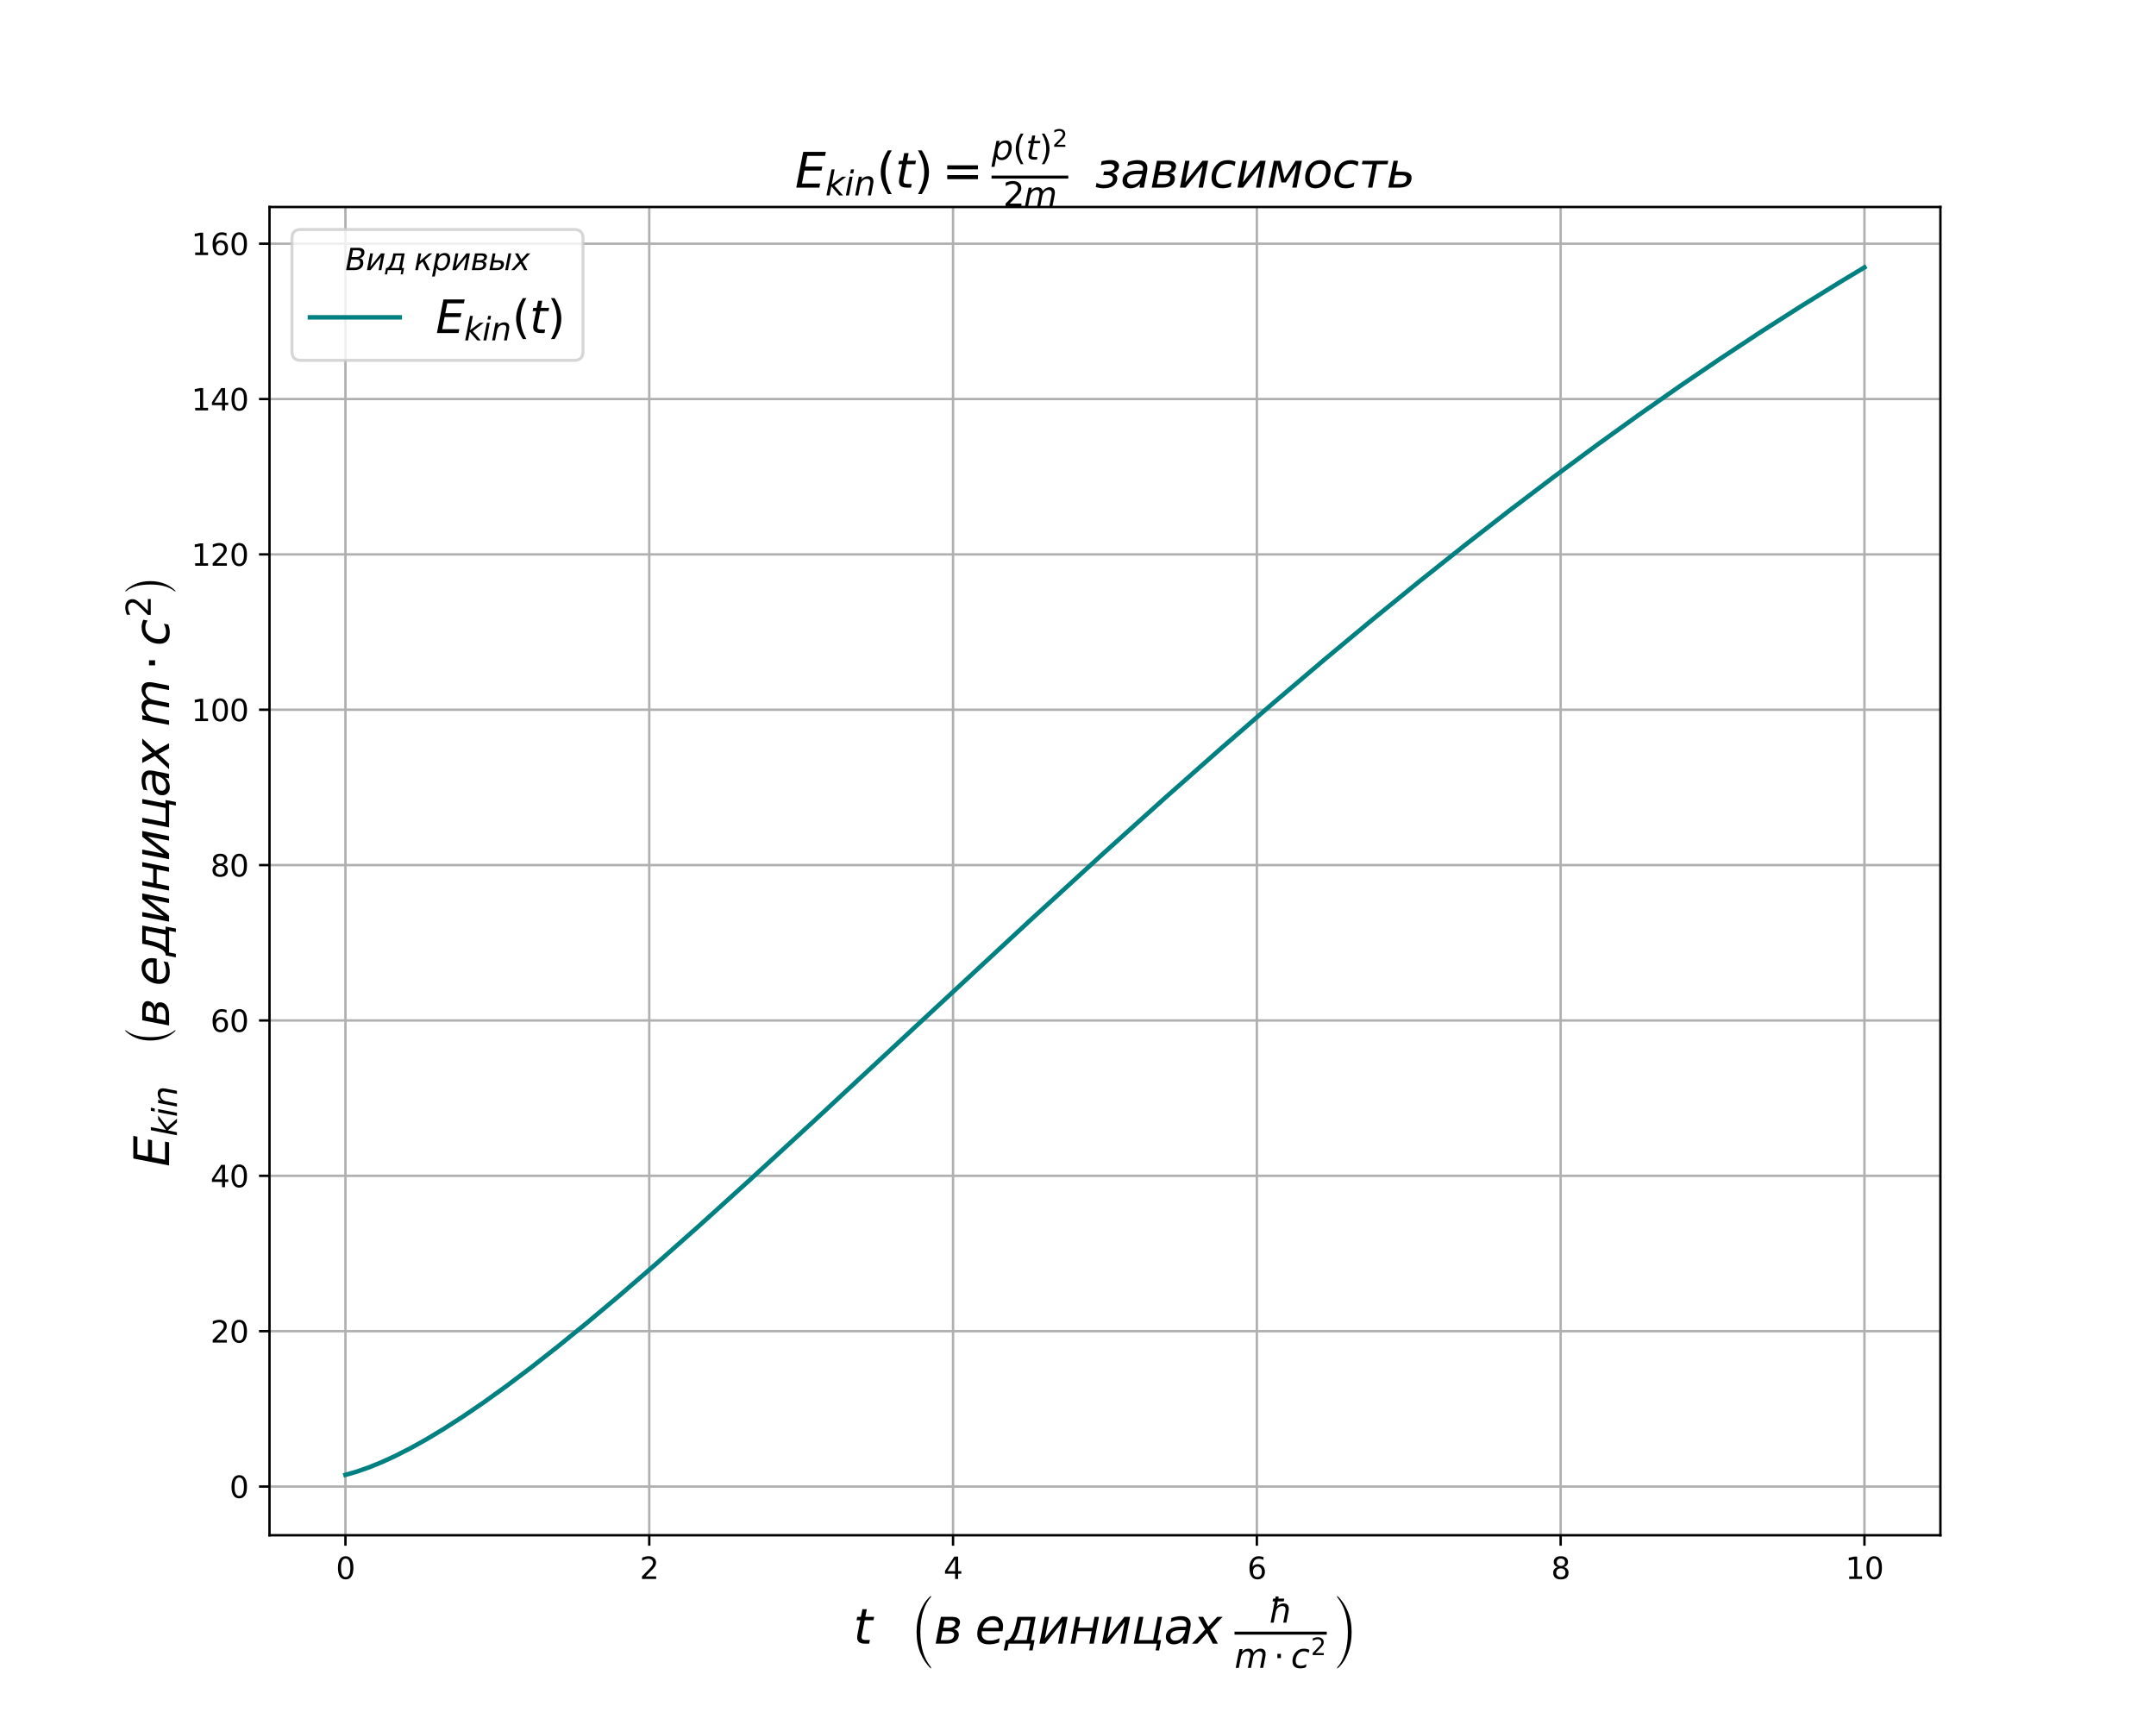 <?xml version="1.0" encoding="utf-8" standalone="no"?>
<!DOCTYPE svg PUBLIC "-//W3C//DTD SVG 1.1//EN"
  "http://www.w3.org/Graphics/SVG/1.1/DTD/svg11.dtd">
<svg xmlns:xlink="http://www.w3.org/1999/xlink" width="720pt" height="576pt" viewBox="0 0 720 576" xmlns="http://www.w3.org/2000/svg" version="1.1">
 <defs>
  <style type="text/css">*{stroke-linejoin: round; stroke-linecap: butt}</style>
 </defs>
 <g id="figure_1">
  <g id="patch_1">
   <path d="M 0 576 
L 720 576 
L 720 0 
L 0 0 
z
" style="fill: #ffffff"/>
  </g>
  <g id="axes_1">
   <g id="patch_2">
    <path d="M 90 512.64 
L 648 512.64 
L 648 69.12 
L 90 69.12 
z
" style="fill: #ffffff"/>
   </g>
   <g id="matplotlib.axis_1">
    <g id="xtick_1">
     <g id="line2d_1">
      <path d="M 115.364 512.64 
L 115.364 69.12 
" clip-path="url(#p8f4faaf056)" style="fill: none; stroke: #b0b0b0; stroke-width: 0.8; stroke-linecap: square"/>
     </g>
     <g id="line2d_2">
      <defs>
       <path id="mba7c14ddfd" d="M 0 0 
L 0 3.5 
" style="stroke: #000000; stroke-width: 0.8"/>
      </defs>
      <g>
       <use xlink:href="#mba7c14ddfd" x="115.364" y="512.64" style="stroke: #000000; stroke-width: 0.8"/>
      </g>
     </g>
     <g id="text_1">
      <!-- 0 -->
      <g transform="translate(112.182 527.238)scale(0.1 -0.1)">
       <defs>
        <path id="DejaVuSans-30" d="M 2034 4250 
Q 1547 4250 1301 3770 
Q 1056 3291 1056 2328 
Q 1056 1369 1301 889 
Q 1547 409 2034 409 
Q 2525 409 2770 889 
Q 3016 1369 3016 2328 
Q 3016 3291 2770 3770 
Q 2525 4250 2034 4250 
z
M 2034 4750 
Q 2819 4750 3233 4129 
Q 3647 3509 3647 2328 
Q 3647 1150 3233 529 
Q 2819 -91 2034 -91 
Q 1250 -91 836 529 
Q 422 1150 422 2328 
Q 422 3509 836 4129 
Q 1250 4750 2034 4750 
z
" transform="scale(0.016)"/>
       </defs>
       <use xlink:href="#DejaVuSans-30"/>
      </g>
     </g>
    </g>
    <g id="xtick_2">
     <g id="line2d_3">
      <path d="M 216.818 512.64 
L 216.818 69.12 
" clip-path="url(#p8f4faaf056)" style="fill: none; stroke: #b0b0b0; stroke-width: 0.8; stroke-linecap: square"/>
     </g>
     <g id="line2d_4">
      <g>
       <use xlink:href="#mba7c14ddfd" x="216.818" y="512.64" style="stroke: #000000; stroke-width: 0.8"/>
      </g>
     </g>
     <g id="text_2">
      <!-- 2 -->
      <g transform="translate(213.637 527.238)scale(0.1 -0.1)">
       <defs>
        <path id="DejaVuSans-32" d="M 1228 531 
L 3431 531 
L 3431 0 
L 469 0 
L 469 531 
Q 828 903 1448 1529 
Q 2069 2156 2228 2338 
Q 2531 2678 2651 2914 
Q 2772 3150 2772 3378 
Q 2772 3750 2511 3984 
Q 2250 4219 1831 4219 
Q 1534 4219 1204 4116 
Q 875 4013 500 3803 
L 500 4441 
Q 881 4594 1212 4672 
Q 1544 4750 1819 4750 
Q 2544 4750 2975 4387 
Q 3406 4025 3406 3419 
Q 3406 3131 3298 2873 
Q 3191 2616 2906 2266 
Q 2828 2175 2409 1742 
Q 1991 1309 1228 531 
z
" transform="scale(0.016)"/>
       </defs>
       <use xlink:href="#DejaVuSans-32"/>
      </g>
     </g>
    </g>
    <g id="xtick_3">
     <g id="line2d_5">
      <path d="M 318.273 512.64 
L 318.273 69.12 
" clip-path="url(#p8f4faaf056)" style="fill: none; stroke: #b0b0b0; stroke-width: 0.8; stroke-linecap: square"/>
     </g>
     <g id="line2d_6">
      <g>
       <use xlink:href="#mba7c14ddfd" x="318.273" y="512.64" style="stroke: #000000; stroke-width: 0.8"/>
      </g>
     </g>
     <g id="text_3">
      <!-- 4 -->
      <g transform="translate(315.091 527.238)scale(0.1 -0.1)">
       <defs>
        <path id="DejaVuSans-34" d="M 2419 4116 
L 825 1625 
L 2419 1625 
L 2419 4116 
z
M 2253 4666 
L 3047 4666 
L 3047 1625 
L 3713 1625 
L 3713 1100 
L 3047 1100 
L 3047 0 
L 2419 0 
L 2419 1100 
L 313 1100 
L 313 1709 
L 2253 4666 
z
" transform="scale(0.016)"/>
       </defs>
       <use xlink:href="#DejaVuSans-34"/>
      </g>
     </g>
    </g>
    <g id="xtick_4">
     <g id="line2d_7">
      <path d="M 419.727 512.64 
L 419.727 69.12 
" clip-path="url(#p8f4faaf056)" style="fill: none; stroke: #b0b0b0; stroke-width: 0.8; stroke-linecap: square"/>
     </g>
     <g id="line2d_8">
      <g>
       <use xlink:href="#mba7c14ddfd" x="419.727" y="512.64" style="stroke: #000000; stroke-width: 0.8"/>
      </g>
     </g>
     <g id="text_4">
      <!-- 6 -->
      <g transform="translate(416.546 527.238)scale(0.1 -0.1)">
       <defs>
        <path id="DejaVuSans-36" d="M 2113 2584 
Q 1688 2584 1439 2293 
Q 1191 2003 1191 1497 
Q 1191 994 1439 701 
Q 1688 409 2113 409 
Q 2538 409 2786 701 
Q 3034 994 3034 1497 
Q 3034 2003 2786 2293 
Q 2538 2584 2113 2584 
z
M 3366 4563 
L 3366 3988 
Q 3128 4100 2886 4159 
Q 2644 4219 2406 4219 
Q 1781 4219 1451 3797 
Q 1122 3375 1075 2522 
Q 1259 2794 1537 2939 
Q 1816 3084 2150 3084 
Q 2853 3084 3261 2657 
Q 3669 2231 3669 1497 
Q 3669 778 3244 343 
Q 2819 -91 2113 -91 
Q 1303 -91 875 529 
Q 447 1150 447 2328 
Q 447 3434 972 4092 
Q 1497 4750 2381 4750 
Q 2619 4750 2861 4703 
Q 3103 4656 3366 4563 
z
" transform="scale(0.016)"/>
       </defs>
       <use xlink:href="#DejaVuSans-36"/>
      </g>
     </g>
    </g>
    <g id="xtick_5">
     <g id="line2d_9">
      <path d="M 521.182 512.64 
L 521.182 69.12 
" clip-path="url(#p8f4faaf056)" style="fill: none; stroke: #b0b0b0; stroke-width: 0.8; stroke-linecap: square"/>
     </g>
     <g id="line2d_10">
      <g>
       <use xlink:href="#mba7c14ddfd" x="521.182" y="512.64" style="stroke: #000000; stroke-width: 0.8"/>
      </g>
     </g>
     <g id="text_5">
      <!-- 8 -->
      <g transform="translate(518.001 527.238)scale(0.1 -0.1)">
       <defs>
        <path id="DejaVuSans-38" d="M 2034 2216 
Q 1584 2216 1326 1975 
Q 1069 1734 1069 1313 
Q 1069 891 1326 650 
Q 1584 409 2034 409 
Q 2484 409 2743 651 
Q 3003 894 3003 1313 
Q 3003 1734 2745 1975 
Q 2488 2216 2034 2216 
z
M 1403 2484 
Q 997 2584 770 2862 
Q 544 3141 544 3541 
Q 544 4100 942 4425 
Q 1341 4750 2034 4750 
Q 2731 4750 3128 4425 
Q 3525 4100 3525 3541 
Q 3525 3141 3298 2862 
Q 3072 2584 2669 2484 
Q 3125 2378 3379 2068 
Q 3634 1759 3634 1313 
Q 3634 634 3220 271 
Q 2806 -91 2034 -91 
Q 1263 -91 848 271 
Q 434 634 434 1313 
Q 434 1759 690 2068 
Q 947 2378 1403 2484 
z
M 1172 3481 
Q 1172 3119 1398 2916 
Q 1625 2713 2034 2713 
Q 2441 2713 2670 2916 
Q 2900 3119 2900 3481 
Q 2900 3844 2670 4047 
Q 2441 4250 2034 4250 
Q 1625 4250 1398 4047 
Q 1172 3844 1172 3481 
z
" transform="scale(0.016)"/>
       </defs>
       <use xlink:href="#DejaVuSans-38"/>
      </g>
     </g>
    </g>
    <g id="xtick_6">
     <g id="line2d_11">
      <path d="M 622.636 512.64 
L 622.636 69.12 
" clip-path="url(#p8f4faaf056)" style="fill: none; stroke: #b0b0b0; stroke-width: 0.8; stroke-linecap: square"/>
     </g>
     <g id="line2d_12">
      <g>
       <use xlink:href="#mba7c14ddfd" x="622.636" y="512.64" style="stroke: #000000; stroke-width: 0.8"/>
      </g>
     </g>
     <g id="text_6">
      <!-- 10 -->
      <g transform="translate(616.274 527.238)scale(0.1 -0.1)">
       <defs>
        <path id="DejaVuSans-31" d="M 794 531 
L 1825 531 
L 1825 4091 
L 703 3866 
L 703 4441 
L 1819 4666 
L 2450 4666 
L 2450 531 
L 3481 531 
L 3481 0 
L 794 0 
L 794 531 
z
" transform="scale(0.016)"/>
       </defs>
       <use xlink:href="#DejaVuSans-31"/>
       <use xlink:href="#DejaVuSans-30" x="63.623"/>
      </g>
     </g>
    </g>
    <g id="text_7">
     <!-- $t\;\;\;\left(в\;единицах\;\frac{\hbar}{m \cdot c^2}\right)$ -->
     <g transform="translate(285 548.838)scale(0.16 -0.16)">
      <defs>
       <path id="DejaVuSans-Oblique-74" d="M 2706 3500 
L 2619 3053 
L 1472 3053 
L 1100 1153 
Q 1081 1047 1072 975 
Q 1063 903 1063 863 
Q 1063 663 1183 572 
Q 1303 481 1569 481 
L 2150 481 
L 2053 0 
L 1503 0 
Q 991 0 739 200 
Q 488 400 488 806 
Q 488 878 497 964 
Q 506 1050 525 1153 
L 897 3053 
L 409 3053 
L 500 3500 
L 978 3500 
L 1172 4494 
L 1747 4494 
L 1556 3500 
L 2706 3500 
z
" transform="scale(0.016)"/>
       <path id="STIXSizeTwoSym-Regular-28" d="M 3219 -1555 
L 3219 -1786 
Q 2144 -774 1517 730 
Q 890 2234 890 4115 
Q 890 6003 1533 7593 
Q 2176 9184 3219 10022 
L 3219 9811 
Q 2490 9062 1994 7606 
Q 1498 6150 1498 4115 
Q 1498 563 3219 -1555 
z
" transform="scale(0.016)"/>
       <path id="DejaVuSans-Oblique-432" d="M 2656 1159 
Q 2656 1613 1947 1613 
L 1128 1613 
L 906 459 
L 1725 459 
Q 2528 459 2644 1038 
Q 2656 1103 2656 1159 
z
M 1406 3041 
L 1219 2072 
L 1975 2072 
Q 2300 2072 2559 2217 
Q 2819 2363 2819 2647 
Q 2819 2819 2653 2930 
Q 2488 3041 2163 3041 
L 1406 3041 
z
M 922 3500 
L 2291 3500 
Q 2906 3500 3162 3300 
Q 3419 3100 3419 2809 
Q 3419 2725 3400 2634 
Q 3275 1981 2588 1888 
Q 2969 1813 3141 1575 
Q 3263 1406 3263 1175 
Q 3263 1084 3244 981 
Q 3153 513 2742 256 
Q 2331 0 1663 0 
L 241 0 
L 922 3500 
z
" transform="scale(0.016)"/>
       <path id="DejaVuSans-Oblique-435" d="M 3078 2063 
Q 3088 2113 3092 2166 
Q 3097 2219 3097 2272 
Q 3097 2653 2873 2875 
Q 2650 3097 2266 3097 
Q 1838 3097 1509 2826 
Q 1181 2556 1013 2059 
L 3078 2063 
z
M 3578 1613 
L 903 1613 
Q 884 1494 878 1425 
Q 872 1356 872 1306 
Q 872 872 1139 634 
Q 1406 397 1894 397 
Q 2269 397 2603 481 
Q 2938 566 3225 728 
L 3116 159 
Q 2806 34 2476 -28 
Q 2147 -91 1806 -91 
Q 1078 -91 686 257 
Q 294 606 294 1247 
Q 294 1794 489 2264 
Q 684 2734 1063 3103 
Q 1306 3334 1642 3459 
Q 1978 3584 2356 3584 
Q 2950 3584 3301 3228 
Q 3653 2872 3653 2272 
Q 3653 2128 3634 1964 
Q 3616 1800 3578 1613 
z
" transform="scale(0.016)"/>
       <path id="DejaVuSans-Oblique-434" d="M 1219 459 
L 2888 459 
L 3391 3041 
L 2181 3041 
L 2097 2603 
Q 1844 1316 1344 628 
L 1219 459 
z
M 384 459 
Q 694 584 872 850 
Q 1306 1509 1563 2838 
L 1691 3500 
L 4056 3500 
L 3466 459 
L 3925 459 
L 3666 -884 
L 3206 -884 
L 3378 0 
L 541 0 
L 369 -884 
L -91 -884 
L 169 459 
L 384 459 
z
" transform="scale(0.016)"/>
       <path id="DejaVuSans-Oblique-438" d="M 3919 3500 
L 3238 0 
L 2666 0 
L 3213 2809 
L 978 0 
L 241 0 
L 922 3500 
L 1494 3500 
L 947 697 
L 3178 3500 
L 3919 3500 
z
" transform="scale(0.016)"/>
       <path id="DejaVuSans-Oblique-43d" d="M 922 3500 
L 1500 3500 
L 1222 2072 
L 3088 2072 
L 3366 3500 
L 3944 3500 
L 3263 0 
L 2684 0 
L 2997 1613 
L 1131 1613 
L 819 0 
L 241 0 
L 922 3500 
z
" transform="scale(0.016)"/>
       <path id="DejaVuSans-Oblique-446" d="M 3350 0 
L 328 0 
L 1006 3500 
L 1584 3500 
L 994 459 
L 2859 459 
L 3450 3500 
L 4028 3500 
L 3438 459 
L 3897 459 
L 3638 -884 
L 3178 -884 
L 3350 0 
z
" transform="scale(0.016)"/>
       <path id="DejaVuSans-Oblique-430" d="M 3438 1997 
L 3047 0 
L 2472 0 
L 2578 531 
Q 2325 219 2001 64 
Q 1678 -91 1281 -91 
Q 834 -91 548 182 
Q 263 456 263 884 
Q 263 1497 752 1853 
Q 1241 2209 2100 2209 
L 2900 2209 
L 2931 2363 
Q 2938 2388 2941 2417 
Q 2944 2447 2944 2509 
Q 2944 2788 2717 2942 
Q 2491 3097 2081 3097 
Q 1800 3097 1504 3025 
Q 1209 2953 897 2809 
L 997 3341 
Q 1322 3463 1633 3523 
Q 1944 3584 2234 3584 
Q 2853 3584 3176 3315 
Q 3500 3047 3500 2534 
Q 3500 2431 3484 2292 
Q 3469 2153 3438 1997 
z
M 2816 1759 
L 2241 1759 
Q 1534 1759 1195 1570 
Q 856 1381 856 984 
Q 856 709 1029 553 
Q 1203 397 1509 397 
Q 1978 397 2328 733 
Q 2678 1069 2791 1631 
L 2816 1759 
z
" transform="scale(0.016)"/>
       <path id="DejaVuSans-Oblique-445" d="M 3841 3500 
L 2234 1784 
L 3219 0 
L 2559 0 
L 1819 1388 
L 531 0 
L -166 0 
L 1556 1844 
L 641 3500 
L 1300 3500 
L 1972 2234 
L 3144 3500 
L 3841 3500 
z
" transform="scale(0.016)"/>
       <path id="DejaVuSans-Oblique-127" d="M 3634 2113 
L 3225 0 
L 2650 0 
L 3056 2094 
Q 3094 2291 3094 2450 
Q 3094 2688 3006 2838 
Q 2863 3084 2475 3084 
Q 2009 3084 1681 2788 
Q 1356 2491 1256 1978 
L 872 0 
L 294 0 
L 1066 3969 
L 675 3969 
L 775 4481 
L 1166 4481 
L 1238 4863 
L 1816 4863 
L 1744 4481 
L 2844 4481 
L 2744 3969 
L 1644 3969 
L 1447 2956 
Q 1713 3272 2025 3428 
Q 2331 3584 2700 3584 
Q 3300 3584 3538 3213 
Q 3688 2975 3688 2606 
Q 3688 2381 3634 2113 
z
" transform="scale(0.016)"/>
       <path id="DejaVuSans-Oblique-6d" d="M 5747 2113 
L 5338 0 
L 4763 0 
L 5166 2094 
Q 5191 2228 5203 2325 
Q 5216 2422 5216 2491 
Q 5216 2772 5059 2928 
Q 4903 3084 4622 3084 
Q 4203 3084 3875 2770 
Q 3547 2456 3450 1953 
L 3066 0 
L 2491 0 
L 2900 2094 
Q 2925 2209 2937 2307 
Q 2950 2406 2950 2484 
Q 2950 2769 2794 2926 
Q 2638 3084 2363 3084 
Q 1938 3084 1609 2770 
Q 1281 2456 1184 1953 
L 800 0 
L 225 0 
L 909 3500 
L 1484 3500 
L 1375 2956 
Q 1609 3263 1923 3423 
Q 2238 3584 2597 3584 
Q 2978 3584 3223 3384 
Q 3469 3184 3519 2828 
Q 3781 3197 4126 3390 
Q 4472 3584 4856 3584 
Q 5306 3584 5551 3325 
Q 5797 3066 5797 2591 
Q 5797 2488 5784 2364 
Q 5772 2241 5747 2113 
z
" transform="scale(0.016)"/>
       <path id="DejaVuSans-22c5" d="M 684 2619 
L 1344 2619 
L 1344 1825 
L 684 1825 
L 684 2619 
z
" transform="scale(0.016)"/>
       <path id="DejaVuSans-Oblique-63" d="M 3431 3366 
L 3316 2797 
Q 3109 2947 2876 3022 
Q 2644 3097 2394 3097 
Q 2119 3097 1870 3000 
Q 1622 2903 1453 2725 
Q 1184 2453 1037 2087 
Q 891 1722 891 1331 
Q 891 859 1127 628 
Q 1363 397 1844 397 
Q 2081 397 2348 469 
Q 2616 541 2906 684 
L 2797 116 
Q 2547 13 2283 -39 
Q 2019 -91 1741 -91 
Q 1044 -91 669 257 
Q 294 606 294 1253 
Q 294 1797 489 2255 
Q 684 2713 1069 3078 
Q 1331 3328 1684 3456 
Q 2038 3584 2456 3584 
Q 2700 3584 2940 3529 
Q 3181 3475 3431 3366 
z
" transform="scale(0.016)"/>
       <path id="STIXSizeTwoSym-Regular-29" d="M 730 9792 
L 730 10022 
Q 1805 9011 2432 7507 
Q 3059 6003 3059 4115 
Q 3059 2234 2416 643 
Q 1773 -947 730 -1786 
L 730 -1574 
Q 1459 -826 1955 633 
Q 2451 2093 2451 4115 
Q 2451 7674 730 9792 
z
" transform="scale(0.016)"/>
      </defs>
      <use xlink:href="#DejaVuSans-Oblique-74" transform="translate(0 0.014)"/>
      <use xlink:href="#STIXSizeTwoSym-Regular-28" transform="translate(120.386 -29.13)scale(0.805)"/>
      <use xlink:href="#DejaVuSans-Oblique-432" transform="translate(167.819 0.014)"/>
      <use xlink:href="#DejaVuSans-Oblique-435" transform="translate(253.814 0.014)"/>
      <use xlink:href="#DejaVuSans-Oblique-434" transform="translate(315.337 0.014)"/>
      <use xlink:href="#DejaVuSans-Oblique-438" transform="translate(384.478 0.014)"/>
      <use xlink:href="#DejaVuSans-Oblique-43d" transform="translate(449.468 0.014)"/>
      <use xlink:href="#DejaVuSans-Oblique-438" transform="translate(514.849 0.014)"/>
      <use xlink:href="#DejaVuSans-Oblique-446" transform="translate(579.839 0.014)"/>
      <use xlink:href="#DejaVuSans-Oblique-430" transform="translate(647.906 0.014)"/>
      <use xlink:href="#DejaVuSans-Oblique-445" transform="translate(709.185 0.014)"/>
      <use xlink:href="#DejaVuSans-Oblique-127" transform="translate(867.424 43.811)scale(0.7)"/>
      <use xlink:href="#DejaVuSans-Oblique-6d" transform="translate(795.424 -50.603)scale(0.7)"/>
      <use xlink:href="#DejaVuSans-22c5" transform="translate(877.25 -50.603)scale(0.7)"/>
      <use xlink:href="#DejaVuSans-Oblique-63" transform="translate(913.139 -50.603)scale(0.7)"/>
      <use xlink:href="#DejaVuSans-32" transform="translate(954.88 -23.806)scale(0.49)"/>
      <use xlink:href="#STIXSizeTwoSym-Regular-29" transform="translate(1000.469 -29.13)scale(0.805)"/>
      <path d="M 795.424 18.811 
L 795.424 25.061 
L 987.969 25.061 
L 987.969 18.811 
L 795.424 18.811 
z
"/>
     </g>
    </g>
   </g>
   <g id="matplotlib.axis_2">
    <g id="ytick_1">
     <g id="line2d_13">
      <path d="M 90 496.371 
L 648 496.371 
" clip-path="url(#p8f4faaf056)" style="fill: none; stroke: #b0b0b0; stroke-width: 0.8; stroke-linecap: square"/>
     </g>
     <g id="line2d_14">
      <defs>
       <path id="ma8114ff569" d="M 0 0 
L -3.5 0 
" style="stroke: #000000; stroke-width: 0.8"/>
      </defs>
      <g>
       <use xlink:href="#ma8114ff569" x="90" y="496.371" style="stroke: #000000; stroke-width: 0.8"/>
      </g>
     </g>
     <g id="text_8">
      <!-- 0 -->
      <g transform="translate(76.638 500.17)scale(0.1 -0.1)">
       <use xlink:href="#DejaVuSans-30"/>
      </g>
     </g>
    </g>
    <g id="ytick_2">
     <g id="line2d_15">
      <path d="M 90 444.495 
L 648 444.495 
" clip-path="url(#p8f4faaf056)" style="fill: none; stroke: #b0b0b0; stroke-width: 0.8; stroke-linecap: square"/>
     </g>
     <g id="line2d_16">
      <g>
       <use xlink:href="#ma8114ff569" x="90" y="444.495" style="stroke: #000000; stroke-width: 0.8"/>
      </g>
     </g>
     <g id="text_9">
      <!-- 20 -->
      <g transform="translate(70.275 448.294)scale(0.1 -0.1)">
       <use xlink:href="#DejaVuSans-32"/>
       <use xlink:href="#DejaVuSans-30" x="63.623"/>
      </g>
     </g>
    </g>
    <g id="ytick_3">
     <g id="line2d_17">
      <path d="M 90 392.619 
L 648 392.619 
" clip-path="url(#p8f4faaf056)" style="fill: none; stroke: #b0b0b0; stroke-width: 0.8; stroke-linecap: square"/>
     </g>
     <g id="line2d_18">
      <g>
       <use xlink:href="#ma8114ff569" x="90" y="392.619" style="stroke: #000000; stroke-width: 0.8"/>
      </g>
     </g>
     <g id="text_10">
      <!-- 40 -->
      <g transform="translate(70.275 396.418)scale(0.1 -0.1)">
       <use xlink:href="#DejaVuSans-34"/>
       <use xlink:href="#DejaVuSans-30" x="63.623"/>
      </g>
     </g>
    </g>
    <g id="ytick_4">
     <g id="line2d_19">
      <path d="M 90 340.743 
L 648 340.743 
" clip-path="url(#p8f4faaf056)" style="fill: none; stroke: #b0b0b0; stroke-width: 0.8; stroke-linecap: square"/>
     </g>
     <g id="line2d_20">
      <g>
       <use xlink:href="#ma8114ff569" x="90" y="340.743" style="stroke: #000000; stroke-width: 0.8"/>
      </g>
     </g>
     <g id="text_11">
      <!-- 60 -->
      <g transform="translate(70.275 344.542)scale(0.1 -0.1)">
       <use xlink:href="#DejaVuSans-36"/>
       <use xlink:href="#DejaVuSans-30" x="63.623"/>
      </g>
     </g>
    </g>
    <g id="ytick_5">
     <g id="line2d_21">
      <path d="M 90 288.867 
L 648 288.867 
" clip-path="url(#p8f4faaf056)" style="fill: none; stroke: #b0b0b0; stroke-width: 0.8; stroke-linecap: square"/>
     </g>
     <g id="line2d_22">
      <g>
       <use xlink:href="#ma8114ff569" x="90" y="288.867" style="stroke: #000000; stroke-width: 0.8"/>
      </g>
     </g>
     <g id="text_12">
      <!-- 80 -->
      <g transform="translate(70.275 292.667)scale(0.1 -0.1)">
       <use xlink:href="#DejaVuSans-38"/>
       <use xlink:href="#DejaVuSans-30" x="63.623"/>
      </g>
     </g>
    </g>
    <g id="ytick_6">
     <g id="line2d_23">
      <path d="M 90 236.991 
L 648 236.991 
" clip-path="url(#p8f4faaf056)" style="fill: none; stroke: #b0b0b0; stroke-width: 0.8; stroke-linecap: square"/>
     </g>
     <g id="line2d_24">
      <g>
       <use xlink:href="#ma8114ff569" x="90" y="236.991" style="stroke: #000000; stroke-width: 0.8"/>
      </g>
     </g>
     <g id="text_13">
      <!-- 100 -->
      <g transform="translate(63.913 240.791)scale(0.1 -0.1)">
       <use xlink:href="#DejaVuSans-31"/>
       <use xlink:href="#DejaVuSans-30" x="63.623"/>
       <use xlink:href="#DejaVuSans-30" x="127.246"/>
      </g>
     </g>
    </g>
    <g id="ytick_7">
     <g id="line2d_25">
      <path d="M 90 185.116 
L 648 185.116 
" clip-path="url(#p8f4faaf056)" style="fill: none; stroke: #b0b0b0; stroke-width: 0.8; stroke-linecap: square"/>
     </g>
     <g id="line2d_26">
      <g>
       <use xlink:href="#ma8114ff569" x="90" y="185.116" style="stroke: #000000; stroke-width: 0.8"/>
      </g>
     </g>
     <g id="text_14">
      <!-- 120 -->
      <g transform="translate(63.913 188.915)scale(0.1 -0.1)">
       <use xlink:href="#DejaVuSans-31"/>
       <use xlink:href="#DejaVuSans-32" x="63.623"/>
       <use xlink:href="#DejaVuSans-30" x="127.246"/>
      </g>
     </g>
    </g>
    <g id="ytick_8">
     <g id="line2d_27">
      <path d="M 90 133.24 
L 648 133.24 
" clip-path="url(#p8f4faaf056)" style="fill: none; stroke: #b0b0b0; stroke-width: 0.8; stroke-linecap: square"/>
     </g>
     <g id="line2d_28">
      <g>
       <use xlink:href="#ma8114ff569" x="90" y="133.24" style="stroke: #000000; stroke-width: 0.8"/>
      </g>
     </g>
     <g id="text_15">
      <!-- 140 -->
      <g transform="translate(63.913 137.039)scale(0.1 -0.1)">
       <use xlink:href="#DejaVuSans-31"/>
       <use xlink:href="#DejaVuSans-34" x="63.623"/>
       <use xlink:href="#DejaVuSans-30" x="127.246"/>
      </g>
     </g>
    </g>
    <g id="ytick_9">
     <g id="line2d_29">
      <path d="M 90 81.364 
L 648 81.364 
" clip-path="url(#p8f4faaf056)" style="fill: none; stroke: #b0b0b0; stroke-width: 0.8; stroke-linecap: square"/>
     </g>
     <g id="line2d_30">
      <g>
       <use xlink:href="#ma8114ff569" x="90" y="81.364" style="stroke: #000000; stroke-width: 0.8"/>
      </g>
     </g>
     <g id="text_16">
      <!-- 160 -->
      <g transform="translate(63.913 85.163)scale(0.1 -0.1)">
       <use xlink:href="#DejaVuSans-31"/>
       <use xlink:href="#DejaVuSans-36" x="63.623"/>
       <use xlink:href="#DejaVuSans-30" x="127.246"/>
      </g>
     </g>
    </g>
    <g id="text_17">
     <!-- $E_{kin}\;\;\;\left(в\;единицах\;m \cdot c^2 \right)$ -->
     <g transform="translate(56.585 389.6)rotate(-90)scale(0.16 -0.16)">
      <defs>
       <path id="DejaVuSans-Oblique-45" d="M 1081 4666 
L 4031 4666 
L 3928 4134 
L 1606 4134 
L 1338 2753 
L 3566 2753 
L 3463 2222 
L 1234 2222 
L 909 531 
L 3284 531 
L 3181 0 
L 172 0 
L 1081 4666 
z
" transform="scale(0.016)"/>
       <path id="DejaVuSans-Oblique-6b" d="M 1172 4863 
L 1747 4863 
L 1197 2028 
L 3169 3500 
L 3916 3500 
L 1716 1825 
L 3322 0 
L 2625 0 
L 1131 1709 
L 800 0 
L 225 0 
L 1172 4863 
z
" transform="scale(0.016)"/>
       <path id="DejaVuSans-Oblique-69" d="M 1172 4863 
L 1747 4863 
L 1606 4134 
L 1031 4134 
L 1172 4863 
z
M 909 3500 
L 1484 3500 
L 800 0 
L 225 0 
L 909 3500 
z
" transform="scale(0.016)"/>
       <path id="DejaVuSans-Oblique-6e" d="M 3566 2113 
L 3156 0 
L 2578 0 
L 2988 2091 
Q 3016 2238 3031 2350 
Q 3047 2463 3047 2528 
Q 3047 2791 2881 2937 
Q 2716 3084 2419 3084 
Q 1956 3084 1622 2776 
Q 1288 2469 1184 1941 
L 800 0 
L 225 0 
L 903 3500 
L 1478 3500 
L 1363 2950 
Q 1603 3253 1940 3418 
Q 2278 3584 2650 3584 
Q 3113 3584 3367 3334 
Q 3622 3084 3622 2631 
Q 3622 2519 3608 2391 
Q 3594 2263 3566 2113 
z
" transform="scale(0.016)"/>
       <path id="STIXSizeOneSym-Regular-28" d="M 2445 -858 
L 2445 -1050 
Q 1728 -371 1309 630 
Q 890 1632 890 2886 
Q 890 4122 1309 5136 
Q 1728 6150 2445 6822 
L 2445 6630 
Q 1408 5363 1408 2886 
Q 1408 410 2445 -858 
z
" transform="scale(0.016)"/>
       <path id="STIXSizeOneSym-Regular-29" d="M 550 6630 
L 550 6822 
Q 1267 6144 1686 5142 
Q 2106 4141 2106 2886 
Q 2106 1651 1686 636 
Q 1267 -378 550 -1050 
L 550 -858 
Q 1587 410 1587 2886 
Q 1587 5363 550 6630 
z
" transform="scale(0.016)"/>
      </defs>
      <use xlink:href="#DejaVuSans-Oblique-45" transform="translate(0 0.766)"/>
      <use xlink:href="#DejaVuSans-Oblique-6b" transform="translate(63.184 -15.641)scale(0.7)"/>
      <use xlink:href="#DejaVuSans-Oblique-69" transform="translate(103.721 -15.641)scale(0.7)"/>
      <use xlink:href="#DejaVuSans-Oblique-6e" transform="translate(123.169 -15.641)scale(0.7)"/>
      <use xlink:href="#STIXSizeOneSym-Regular-28" transform="translate(251.446 0.828)scale(0.846)"/>
      <use xlink:href="#DejaVuSans-Oblique-432" transform="translate(291.029 0.766)"/>
      <use xlink:href="#DejaVuSans-Oblique-435" transform="translate(377.023 0.766)"/>
      <use xlink:href="#DejaVuSans-Oblique-434" transform="translate(438.547 0.766)"/>
      <use xlink:href="#DejaVuSans-Oblique-438" transform="translate(507.687 0.766)"/>
      <use xlink:href="#DejaVuSans-Oblique-43d" transform="translate(572.677 0.766)"/>
      <use xlink:href="#DejaVuSans-Oblique-438" transform="translate(638.058 0.766)"/>
      <use xlink:href="#DejaVuSans-Oblique-446" transform="translate(703.049 0.766)"/>
      <use xlink:href="#DejaVuSans-Oblique-430" transform="translate(771.115 0.766)"/>
      <use xlink:href="#DejaVuSans-Oblique-445" transform="translate(832.394 0.766)"/>
      <use xlink:href="#DejaVuSans-Oblique-6d" transform="translate(918.633 0.766)"/>
      <use xlink:href="#DejaVuSans-22c5" transform="translate(1035.528 0.766)"/>
      <use xlink:href="#DejaVuSans-Oblique-63" transform="translate(1086.797 0.766)"/>
      <use xlink:href="#DejaVuSans-32" transform="translate(1146.428 39.047)scale(0.7)"/>
      <use xlink:href="#STIXSizeOneSym-Regular-29" transform="translate(1193.698 0.828)scale(0.846)"/>
     </g>
    </g>
   </g>
   <g id="line2d_31">
    <path d="M 115.364 492.48 
L 119.17 491.384 
L 123.23 489.965 
L 127.544 488.209 
L 132.112 486.108 
L 137.187 483.515 
L 142.516 480.54 
L 148.353 477.027 
L 154.697 472.946 
L 161.549 468.271 
L 169.161 462.798 
L 177.282 456.682 
L 186.164 449.716 
L 196.06 441.668 
L 206.972 432.505 
L 219.153 421.981 
L 233.364 409.396 
L 250.366 394.026 
L 271.682 374.44 
L 305.94 342.616 
L 344.258 307.102 
L 368.366 285.057 
L 388.92 266.558 
L 407.699 249.956 
L 425.209 234.767 
L 441.957 220.527 
L 458.198 207.006 
L 473.931 194.193 
L 489.411 181.874 
L 504.383 170.24 
L 519.101 159.084 
L 533.565 148.4 
L 547.522 138.364 
L 561.226 128.78 
L 574.675 119.64 
L 588.125 110.77 
L 601.32 102.335 
L 614.262 94.324 
L 622.636 89.28 
L 622.636 89.28 
" clip-path="url(#p8f4faaf056)" style="fill: none; stroke: #008080; stroke-width: 1.5; stroke-linecap: square"/>
   </g>
   <g id="patch_3">
    <path d="M 90 512.64 
L 90 69.12 
" style="fill: none; stroke: #000000; stroke-width: 0.8; stroke-linejoin: miter; stroke-linecap: square"/>
   </g>
   <g id="patch_4">
    <path d="M 648 512.64 
L 648 69.12 
" style="fill: none; stroke: #000000; stroke-width: 0.8; stroke-linejoin: miter; stroke-linecap: square"/>
   </g>
   <g id="patch_5">
    <path d="M 90 512.64 
L 648 512.64 
" style="fill: none; stroke: #000000; stroke-width: 0.8; stroke-linejoin: miter; stroke-linecap: square"/>
   </g>
   <g id="patch_6">
    <path d="M 90 69.12 
L 648 69.12 
" style="fill: none; stroke: #000000; stroke-width: 0.8; stroke-linejoin: miter; stroke-linecap: square"/>
   </g>
   <g id="text_18">
    <!-- $E_{kin}(t) = \frac{p(t)^2}{2m}\;\,зависимость$ -->
    <g transform="translate(265.48 62.72)scale(0.16 -0.16)">
     <defs>
      <path id="DejaVuSans-28" d="M 1984 4856 
Q 1566 4138 1362 3434 
Q 1159 2731 1159 2009 
Q 1159 1288 1364 580 
Q 1569 -128 1984 -844 
L 1484 -844 
Q 1016 -109 783 600 
Q 550 1309 550 2009 
Q 550 2706 781 3412 
Q 1013 4119 1484 4856 
L 1984 4856 
z
" transform="scale(0.016)"/>
      <path id="DejaVuSans-29" d="M 513 4856 
L 1013 4856 
Q 1481 4119 1714 3412 
Q 1947 2706 1947 2009 
Q 1947 1309 1714 600 
Q 1481 -109 1013 -844 
L 513 -844 
Q 928 -128 1133 580 
Q 1338 1288 1338 2009 
Q 1338 2731 1133 3434 
Q 928 4138 513 4856 
z
" transform="scale(0.016)"/>
      <path id="DejaVuSans-3d" d="M 678 2906 
L 4684 2906 
L 4684 2381 
L 678 2381 
L 678 2906 
z
M 678 1631 
L 4684 1631 
L 4684 1100 
L 678 1100 
L 678 1631 
z
" transform="scale(0.016)"/>
      <path id="DejaVuSans-Oblique-70" d="M 3175 2156 
Q 3175 2616 2975 2859 
Q 2775 3103 2400 3103 
Q 2144 3103 1911 2972 
Q 1678 2841 1497 2591 
Q 1319 2344 1212 1994 
Q 1106 1644 1106 1300 
Q 1106 863 1306 627 
Q 1506 391 1875 391 
Q 2147 391 2380 519 
Q 2613 647 2778 891 
Q 2956 1147 3065 1494 
Q 3175 1841 3175 2156 
z
M 1394 2969 
Q 1625 3272 1939 3428 
Q 2253 3584 2638 3584 
Q 3175 3584 3472 3232 
Q 3769 2881 3769 2247 
Q 3769 1728 3584 1258 
Q 3400 788 3053 416 
Q 2822 169 2531 39 
Q 2241 -91 1919 -91 
Q 1547 -91 1294 64 
Q 1041 219 916 525 
L 556 -1331 
L -19 -1331 
L 922 3500 
L 1497 3500 
L 1394 2969 
z
" transform="scale(0.016)"/>
      <path id="DejaVuSans-Oblique-437" d="M 1169 2103 
L 1653 2103 
Q 2016 2103 2278 2256 
Q 2541 2409 2541 2666 
Q 2541 2825 2367 2956 
Q 2194 3088 1897 3088 
Q 1366 3088 763 2916 
L 863 3438 
Q 1506 3588 2044 3588 
Q 2578 3588 2851 3369 
Q 3125 3150 3125 2841 
Q 3125 2431 2825 2166 
Q 2597 1963 2234 1888 
Q 2606 1813 2778 1584 
Q 2903 1419 2903 1197 
Q 2903 1113 2884 1019 
Q 2778 478 2320 193 
Q 1863 -91 1119 -91 
Q 622 -91 91 84 
L 197 619 
Q 597 388 1131 388 
Q 1666 388 1997 583 
Q 2328 778 2328 1125 
Q 2328 1328 2148 1478 
Q 1969 1628 1541 1628 
L 1078 1628 
L 1169 2103 
z
" transform="scale(0.016)"/>
      <path id="DejaVuSans-Oblique-441" d="M 3431 3366 
L 3316 2797 
Q 3109 2947 2876 3022 
Q 2644 3097 2394 3097 
Q 2119 3097 1870 3000 
Q 1622 2903 1453 2725 
Q 1184 2453 1037 2087 
Q 891 1722 891 1331 
Q 891 859 1127 628 
Q 1363 397 1844 397 
Q 2081 397 2348 469 
Q 2616 541 2906 684 
L 2797 116 
Q 2547 13 2283 -39 
Q 2019 -91 1741 -91 
Q 1044 -91 669 257 
Q 294 606 294 1253 
Q 294 1797 489 2255 
Q 684 2713 1069 3078 
Q 1331 3328 1684 3456 
Q 2038 3584 2456 3584 
Q 2700 3584 2940 3529 
Q 3181 3475 3431 3366 
z
" transform="scale(0.016)"/>
      <path id="DejaVuSans-Oblique-43c" d="M 922 3500 
L 1763 3500 
L 2300 1156 
L 3753 3500 
L 4588 3500 
L 3906 0 
L 3328 0 
L 3903 2950 
L 2494 672 
L 1919 672 
L 1394 2950 
L 819 0 
L 241 0 
L 922 3500 
z
" transform="scale(0.016)"/>
      <path id="DejaVuSans-Oblique-43e" d="M 1625 -91 
Q 1009 -91 651 289 
Q 294 669 294 1325 
Q 294 1706 417 2101 
Q 541 2497 738 2766 
Q 1047 3184 1428 3384 
Q 1809 3584 2291 3584 
Q 2888 3584 3255 3212 
Q 3622 2841 3622 2241 
Q 3622 1825 3500 1412 
Q 3378 1000 3181 728 
Q 2875 309 2494 109 
Q 2113 -91 1625 -91 
z
M 891 1344 
Q 891 869 1089 633 
Q 1288 397 1691 397 
Q 2269 397 2648 901 
Q 3028 1406 3028 2181 
Q 3028 2634 2825 2865 
Q 2622 3097 2228 3097 
Q 1903 3097 1650 2945 
Q 1397 2794 1197 2484 
Q 1050 2253 970 1956 
Q 891 1659 891 1344 
z
" transform="scale(0.016)"/>
      <path id="DejaVuSans-Oblique-442" d="M 528 3500 
L 3881 3500 
L 3791 3041 
L 2397 3041 
L 1806 0 
L 1241 0 
L 1831 3041 
L 438 3041 
L 528 3500 
z
" transform="scale(0.016)"/>
      <path id="DejaVuSans-Oblique-44c" d="M 2656 1159 
Q 2656 1613 1950 1613 
L 1131 1613 
L 909 459 
L 1728 459 
Q 2528 459 2644 1038 
Q 2656 1103 2656 1159 
z
M 2066 2072 
Q 3281 2072 3281 1278 
Q 3281 1166 3256 1038 
Q 3053 0 1663 0 
L 241 0 
L 922 3500 
L 1500 3500 
L 1222 2072 
L 2066 2072 
z
" transform="scale(0.016)"/>
     </defs>
     <use xlink:href="#DejaVuSans-Oblique-45" transform="translate(0 0.481)"/>
     <use xlink:href="#DejaVuSans-Oblique-6b" transform="translate(63.184 -15.925)scale(0.7)"/>
     <use xlink:href="#DejaVuSans-Oblique-69" transform="translate(103.721 -15.925)scale(0.7)"/>
     <use xlink:href="#DejaVuSans-Oblique-6e" transform="translate(123.169 -15.925)scale(0.7)"/>
     <use xlink:href="#DejaVuSans-28" transform="translate(170.269 0.481)"/>
     <use xlink:href="#DejaVuSans-Oblique-74" transform="translate(209.282 0.481)"/>
     <use xlink:href="#DejaVuSans-29" transform="translate(248.491 0.481)"/>
     <use xlink:href="#DejaVuSans-3d" transform="translate(306.987 0.481)"/>
     <use xlink:href="#DejaVuSans-Oblique-70" transform="translate(410.259 58.836)scale(0.7)"/>
     <use xlink:href="#DejaVuSans-28" transform="translate(454.692 58.836)scale(0.7)"/>
     <use xlink:href="#DejaVuSans-Oblique-74" transform="translate(482.002 58.836)scale(0.7)"/>
     <use xlink:href="#DejaVuSans-29" transform="translate(509.448 58.836)scale(0.7)"/>
     <use xlink:href="#DejaVuSans-32" transform="translate(537.428 85.633)scale(0.49)"/>
     <use xlink:href="#DejaVuSans-32" transform="translate(434.259 -38.925)scale(0.7)"/>
     <use xlink:href="#DejaVuSans-Oblique-6d" transform="translate(477.57 -38.925)scale(0.7)"/>
     <use xlink:href="#DejaVuSans-Oblique-437" transform="translate(626.312 0.481)"/>
     <use xlink:href="#DejaVuSans-Oblique-430" transform="translate(679.486 0.481)"/>
     <use xlink:href="#DejaVuSans-Oblique-432" transform="translate(740.765 0.481)"/>
     <use xlink:href="#DejaVuSans-Oblique-438" transform="translate(799.701 0.481)"/>
     <use xlink:href="#DejaVuSans-Oblique-441" transform="translate(864.691 0.481)"/>
     <use xlink:href="#DejaVuSans-Oblique-438" transform="translate(919.671 0.481)"/>
     <use xlink:href="#DejaVuSans-Oblique-43c" transform="translate(984.662 0.481)"/>
     <use xlink:href="#DejaVuSans-Oblique-43e" transform="translate(1060.101 0.481)"/>
     <use xlink:href="#DejaVuSans-Oblique-441" transform="translate(1121.283 0.481)"/>
     <use xlink:href="#DejaVuSans-Oblique-442" transform="translate(1176.263 0.481)"/>
     <use xlink:href="#DejaVuSans-Oblique-44c" transform="translate(1234.515 0.481)"/>
     <path d="M 410.259 19.278 
L 410.259 25.528 
L 570.517 25.528 
L 570.517 19.278 
L 410.259 19.278 
z
"/>
    </g>
   </g>
   <g id="legend_1">
    <g id="patch_7">
     <path d="M 100.5 120.336 
L 191.7 120.336 
Q 194.7 120.336 194.7 117.336 
L 194.7 79.62 
Q 194.7 76.62 191.7 76.62 
L 100.5 76.62 
Q 97.5 76.62 97.5 79.62 
L 97.5 117.336 
Q 97.5 120.336 100.5 120.336 
z
" style="fill: #ffffff; opacity: 0.8; stroke: #cccccc; stroke-linejoin: miter"/>
    </g>
    <g id="text_19">
     <!-- $Вид\;кривых$ -->
     <g transform="translate(115.3 90.218)scale(0.1 -0.1)">
      <defs>
       <path id="DejaVuSans-Oblique-412" d="M 1081 4666 
L 2694 4666 
Q 3350 4666 3675 4422 
Q 4000 4178 4000 3688 
Q 4000 3238 3720 2911 
Q 3441 2584 2988 2516 
Q 3375 2428 3569 2181 
Q 3763 1934 3763 1522 
Q 3763 819 3242 409 
Q 2722 0 1819 0 
L 172 0 
L 1081 4666 
z
M 1234 2228 
L 903 519 
L 1919 519 
Q 2491 519 2800 781 
Q 3109 1044 3109 1522 
Q 3109 1891 2904 2059 
Q 2700 2228 2247 2228 
L 1234 2228 
z
M 1606 4147 
L 1331 2741 
L 2272 2741 
Q 2775 2741 3058 2959 
Q 3341 3178 3341 3566 
Q 3341 3869 3150 4008 
Q 2959 4147 2541 4147 
L 1606 4147 
z
" transform="scale(0.016)"/>
       <path id="DejaVuSans-Oblique-43a" d="M 922 3500 
L 1494 3500 
L 1175 1856 
L 3116 3500 
L 3822 3500 
L 2222 2147 
L 3313 0 
L 2669 0 
L 1772 1766 
L 1034 1141 
L 813 0 
L 241 0 
L 922 3500 
z
" transform="scale(0.016)"/>
       <path id="DejaVuSans-Oblique-440" d="M 3175 2156 
Q 3175 2616 2975 2859 
Q 2775 3103 2400 3103 
Q 2144 3103 1911 2972 
Q 1678 2841 1497 2591 
Q 1319 2344 1212 1994 
Q 1106 1644 1106 1300 
Q 1106 863 1306 627 
Q 1506 391 1875 391 
Q 2147 391 2380 519 
Q 2613 647 2778 891 
Q 2956 1147 3065 1494 
Q 3175 1841 3175 2156 
z
M 1394 2969 
Q 1625 3272 1939 3428 
Q 2253 3584 2638 3584 
Q 3175 3584 3472 3232 
Q 3769 2881 3769 2247 
Q 3769 1728 3584 1258 
Q 3400 788 3053 416 
Q 2822 169 2531 39 
Q 2241 -91 1919 -91 
Q 1547 -91 1294 64 
Q 1041 219 916 525 
L 556 -1331 
L -19 -1331 
L 922 3500 
L 1497 3500 
L 1394 2969 
z
" transform="scale(0.016)"/>
       <path id="DejaVuSans-Oblique-44b" d="M 2656 1159 
Q 2656 1613 1950 1613 
L 1131 1613 
L 909 459 
L 1728 459 
Q 2528 459 2644 1038 
Q 2656 1103 2656 1159 
z
M 2066 2072 
Q 3281 2072 3281 1278 
Q 3281 1166 3256 1038 
Q 3053 0 1663 0 
L 241 0 
L 922 3500 
L 1500 3500 
L 1222 2072 
L 2066 2072 
z
M 4216 3500 
L 4791 3500 
L 4106 0 
L 3531 0 
L 4216 3500 
z
" transform="scale(0.016)"/>
      </defs>
      <use xlink:href="#DejaVuSans-Oblique-412" transform="translate(0 0.094)"/>
      <use xlink:href="#DejaVuSans-Oblique-438" transform="translate(68.604 0.094)"/>
      <use xlink:href="#DejaVuSans-Oblique-434" transform="translate(133.594 0.094)"/>
      <use xlink:href="#DejaVuSans-Oblique-43a" transform="translate(229.794 0.094)"/>
      <use xlink:href="#DejaVuSans-Oblique-440" transform="translate(290.194 0.094)"/>
      <use xlink:href="#DejaVuSans-Oblique-438" transform="translate(353.67 0.094)"/>
      <use xlink:href="#DejaVuSans-Oblique-432" transform="translate(418.661 0.094)"/>
      <use xlink:href="#DejaVuSans-Oblique-44b" transform="translate(477.596 0.094)"/>
      <use xlink:href="#DejaVuSans-Oblique-445" transform="translate(556.551 0.094)"/>
     </g>
    </g>
    <g id="line2d_32">
     <path d="M 103.5 105.966 
L 118.5 105.966 
L 133.5 105.966 
" style="fill: none; stroke: #008080; stroke-width: 1.5; stroke-linecap: square"/>
    </g>
    <g id="text_20">
     <!-- $E_{kin}(t)$ -->
     <g transform="translate(145.5 111.216)scale(0.15 -0.15)">
      <use xlink:href="#DejaVuSans-Oblique-45" transform="translate(0 0.125)"/>
      <use xlink:href="#DejaVuSans-Oblique-6b" transform="translate(63.184 -16.281)scale(0.7)"/>
      <use xlink:href="#DejaVuSans-Oblique-69" transform="translate(103.721 -16.281)scale(0.7)"/>
      <use xlink:href="#DejaVuSans-Oblique-6e" transform="translate(123.169 -16.281)scale(0.7)"/>
      <use xlink:href="#DejaVuSans-28" transform="translate(170.269 0.125)"/>
      <use xlink:href="#DejaVuSans-Oblique-74" transform="translate(209.282 0.125)"/>
      <use xlink:href="#DejaVuSans-29" transform="translate(248.491 0.125)"/>
     </g>
    </g>
   </g>
  </g>
 </g>
 <defs>
  <clipPath id="p8f4faaf056">
   <rect x="90" y="69.12" width="558" height="443.52"/>
  </clipPath>
 </defs>
</svg>
